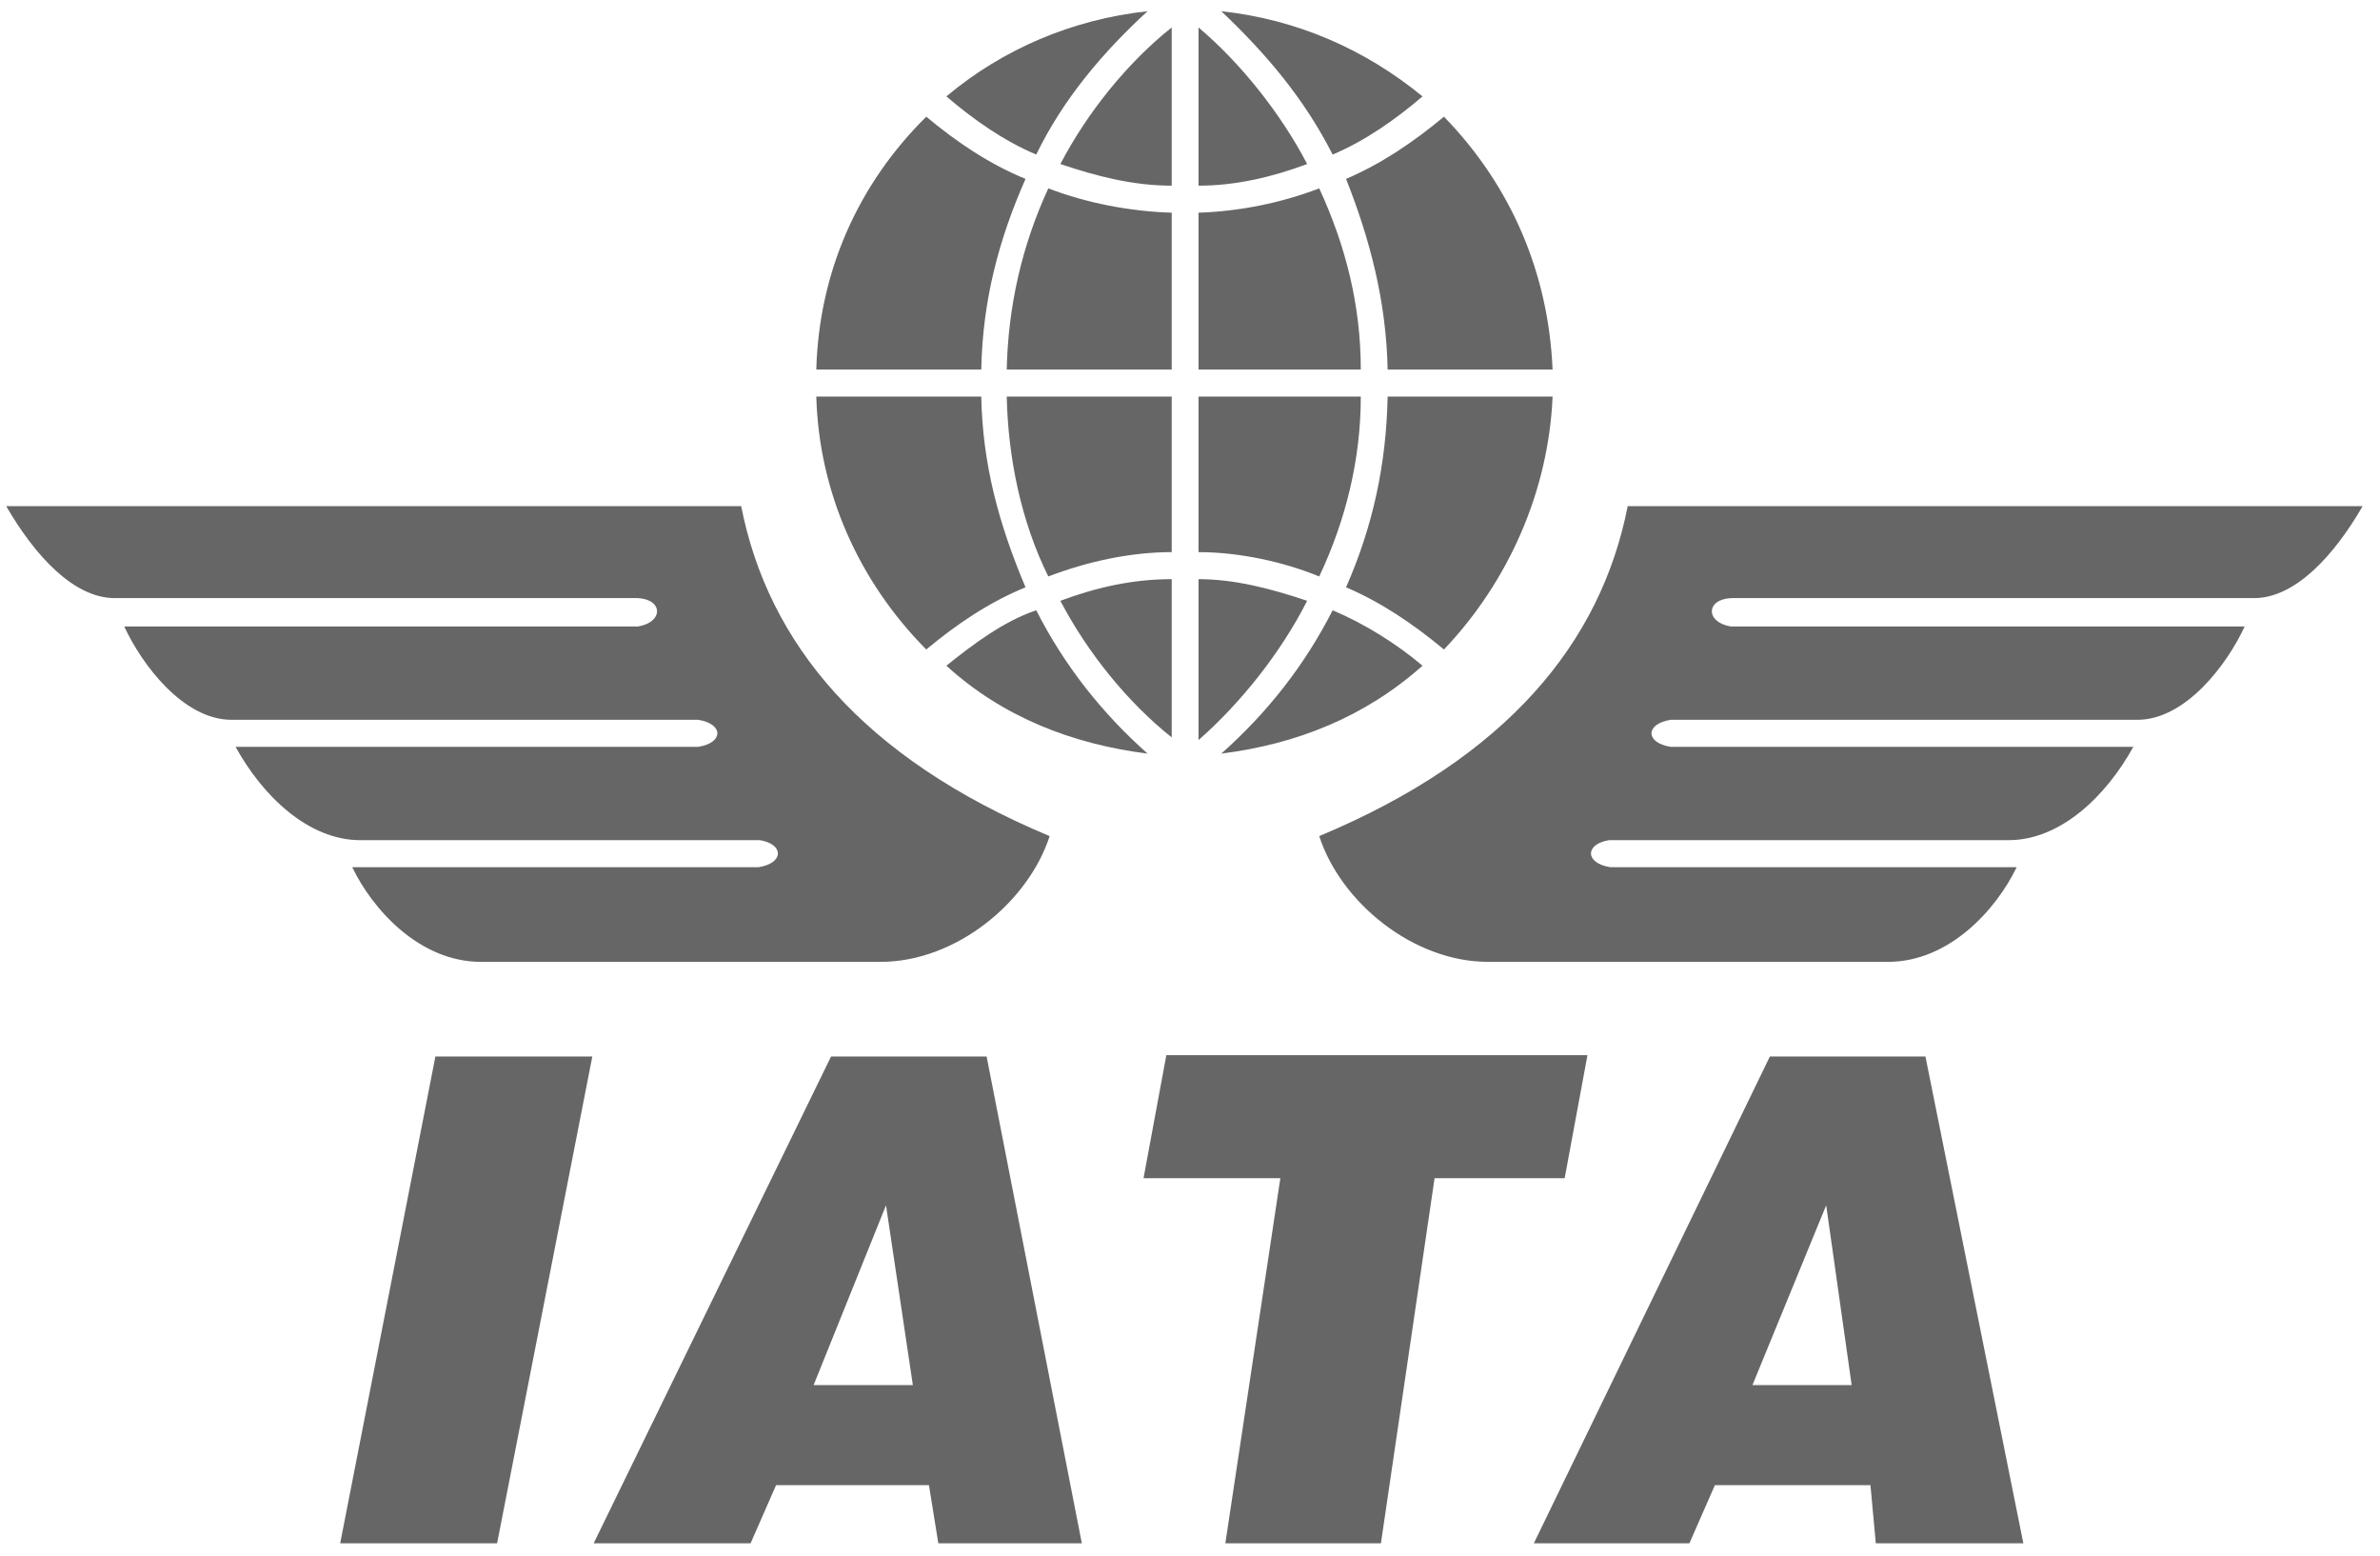 <svg width="101" height="66" viewBox="0 0 101 66" fill="none" xmlns="http://www.w3.org/2000/svg">
<path fill-rule="evenodd" clip-rule="evenodd" d="M14.436 65.476L18.477 44.823H25.136L21.095 65.476H14.436ZM34.527 58.764H38.739L37.6 51.134L34.527 58.764ZM25.193 65.476L35.267 44.823H41.869L45.91 65.476H39.82L39.422 63.009H32.934L31.852 65.476H25.193ZM52 65.476L54.334 49.986H48.528L49.496 44.766H67.367L66.4 49.986H60.879L58.602 65.476H52ZM74.368 58.764H78.579L77.498 51.134L74.368 58.764ZM65.091 65.476L75.108 44.823H81.71L85.865 65.476H79.604L79.376 63.009H72.774L71.693 65.476H65.091ZM100.264 21.473H69.075C67.936 27.268 63.952 32.144 55.984 35.472C56.895 38.283 59.968 40.807 63.156 40.807H80.116C82.734 40.807 84.726 38.57 85.58 36.791H68.335C67.253 36.619 67.253 35.816 68.278 35.644H85.239C87.458 35.644 89.393 33.751 90.532 31.685H70.896C69.814 31.513 69.814 30.71 70.896 30.538H90.702C92.751 30.538 94.516 28.186 95.256 26.579H73.457C72.376 26.407 72.376 25.432 73.457 25.375H95.654C97.418 25.375 99.069 23.539 100.264 21.473ZM0.264 21.473H31.454C32.592 27.268 36.576 32.144 44.544 35.472C43.633 38.283 40.56 40.807 37.373 40.807H20.412C17.794 40.807 15.802 38.57 14.948 36.791H32.194C33.275 36.619 33.275 35.816 32.251 35.644H15.29C13.07 35.644 11.135 33.751 9.997 31.685H29.632C30.714 31.513 30.714 30.71 29.632 30.538H9.826C7.777 30.538 6.013 28.186 5.273 26.579H27.071C28.153 26.407 28.153 25.432 27.071 25.375H4.874C3.11 25.375 1.459 23.539 0.264 21.473ZM40.162 4.09C41.3 5.066 42.609 5.984 43.975 6.557C45.113 4.205 46.821 2.197 48.699 0.476C45.512 0.82 42.552 2.082 40.162 4.09ZM34.641 15.679H41.642C41.698 12.753 42.381 10.172 43.52 7.59C41.983 6.959 40.617 6.041 39.308 4.951C36.405 7.819 34.755 11.548 34.641 15.679ZM49.724 9.024V15.679H42.723C42.78 13.04 43.349 10.458 44.487 7.992C46.138 8.623 47.959 8.967 49.724 9.024ZM60.367 4.09C59.228 5.066 57.919 5.984 56.553 6.557C55.358 4.205 53.764 2.312 51.829 0.476C55.017 0.82 57.919 2.082 60.367 4.09ZM65.887 15.679H58.887C58.83 12.811 58.147 10.172 57.122 7.59C58.602 6.959 59.968 6.041 61.277 4.951C64.18 7.934 65.717 11.663 65.887 15.679ZM50.862 9.024V15.679H57.748C57.748 12.983 57.122 10.458 55.984 7.992C54.334 8.623 52.569 8.967 50.862 9.024ZM40.162 28.243C41.3 27.325 42.609 26.35 43.975 25.891C45.17 28.243 46.764 30.251 48.699 31.972C45.512 31.57 42.552 30.423 40.162 28.243ZM34.641 16.826H41.642C41.698 19.695 42.381 22.219 43.52 24.916C41.983 25.547 40.617 26.465 39.308 27.555C36.462 24.686 34.755 20.9 34.641 16.826ZM49.724 23.424V16.826H42.723C42.78 19.465 43.349 22.162 44.487 24.457C46.138 23.826 47.959 23.424 49.724 23.424ZM60.367 28.243C59.285 27.325 57.919 26.465 56.553 25.891C55.358 28.243 53.764 30.251 51.829 31.972C55.017 31.57 57.919 30.423 60.367 28.243ZM65.887 16.826H58.887C58.83 19.695 58.261 22.334 57.122 24.916C58.602 25.547 59.968 26.465 61.277 27.555C64.009 24.686 65.717 20.842 65.887 16.826ZM50.862 23.424V16.826H57.748C57.748 19.465 57.122 22.047 55.984 24.457C54.447 23.826 52.569 23.424 50.862 23.424ZM49.724 1.165C47.845 2.656 46.138 4.779 44.999 6.959C46.536 7.475 48.073 7.877 49.724 7.877V1.165ZM50.862 1.165C52.626 2.656 54.334 4.779 55.472 6.959C53.935 7.533 52.398 7.877 50.862 7.877V1.165ZM49.724 31.284C47.845 29.792 46.138 27.669 44.999 25.489C46.536 24.916 48.073 24.571 49.724 24.571V31.284ZM50.862 31.398C52.626 29.849 54.334 27.727 55.472 25.489C53.935 24.973 52.398 24.571 50.862 24.571V31.398Z" fill="#666666"/>
</svg>
